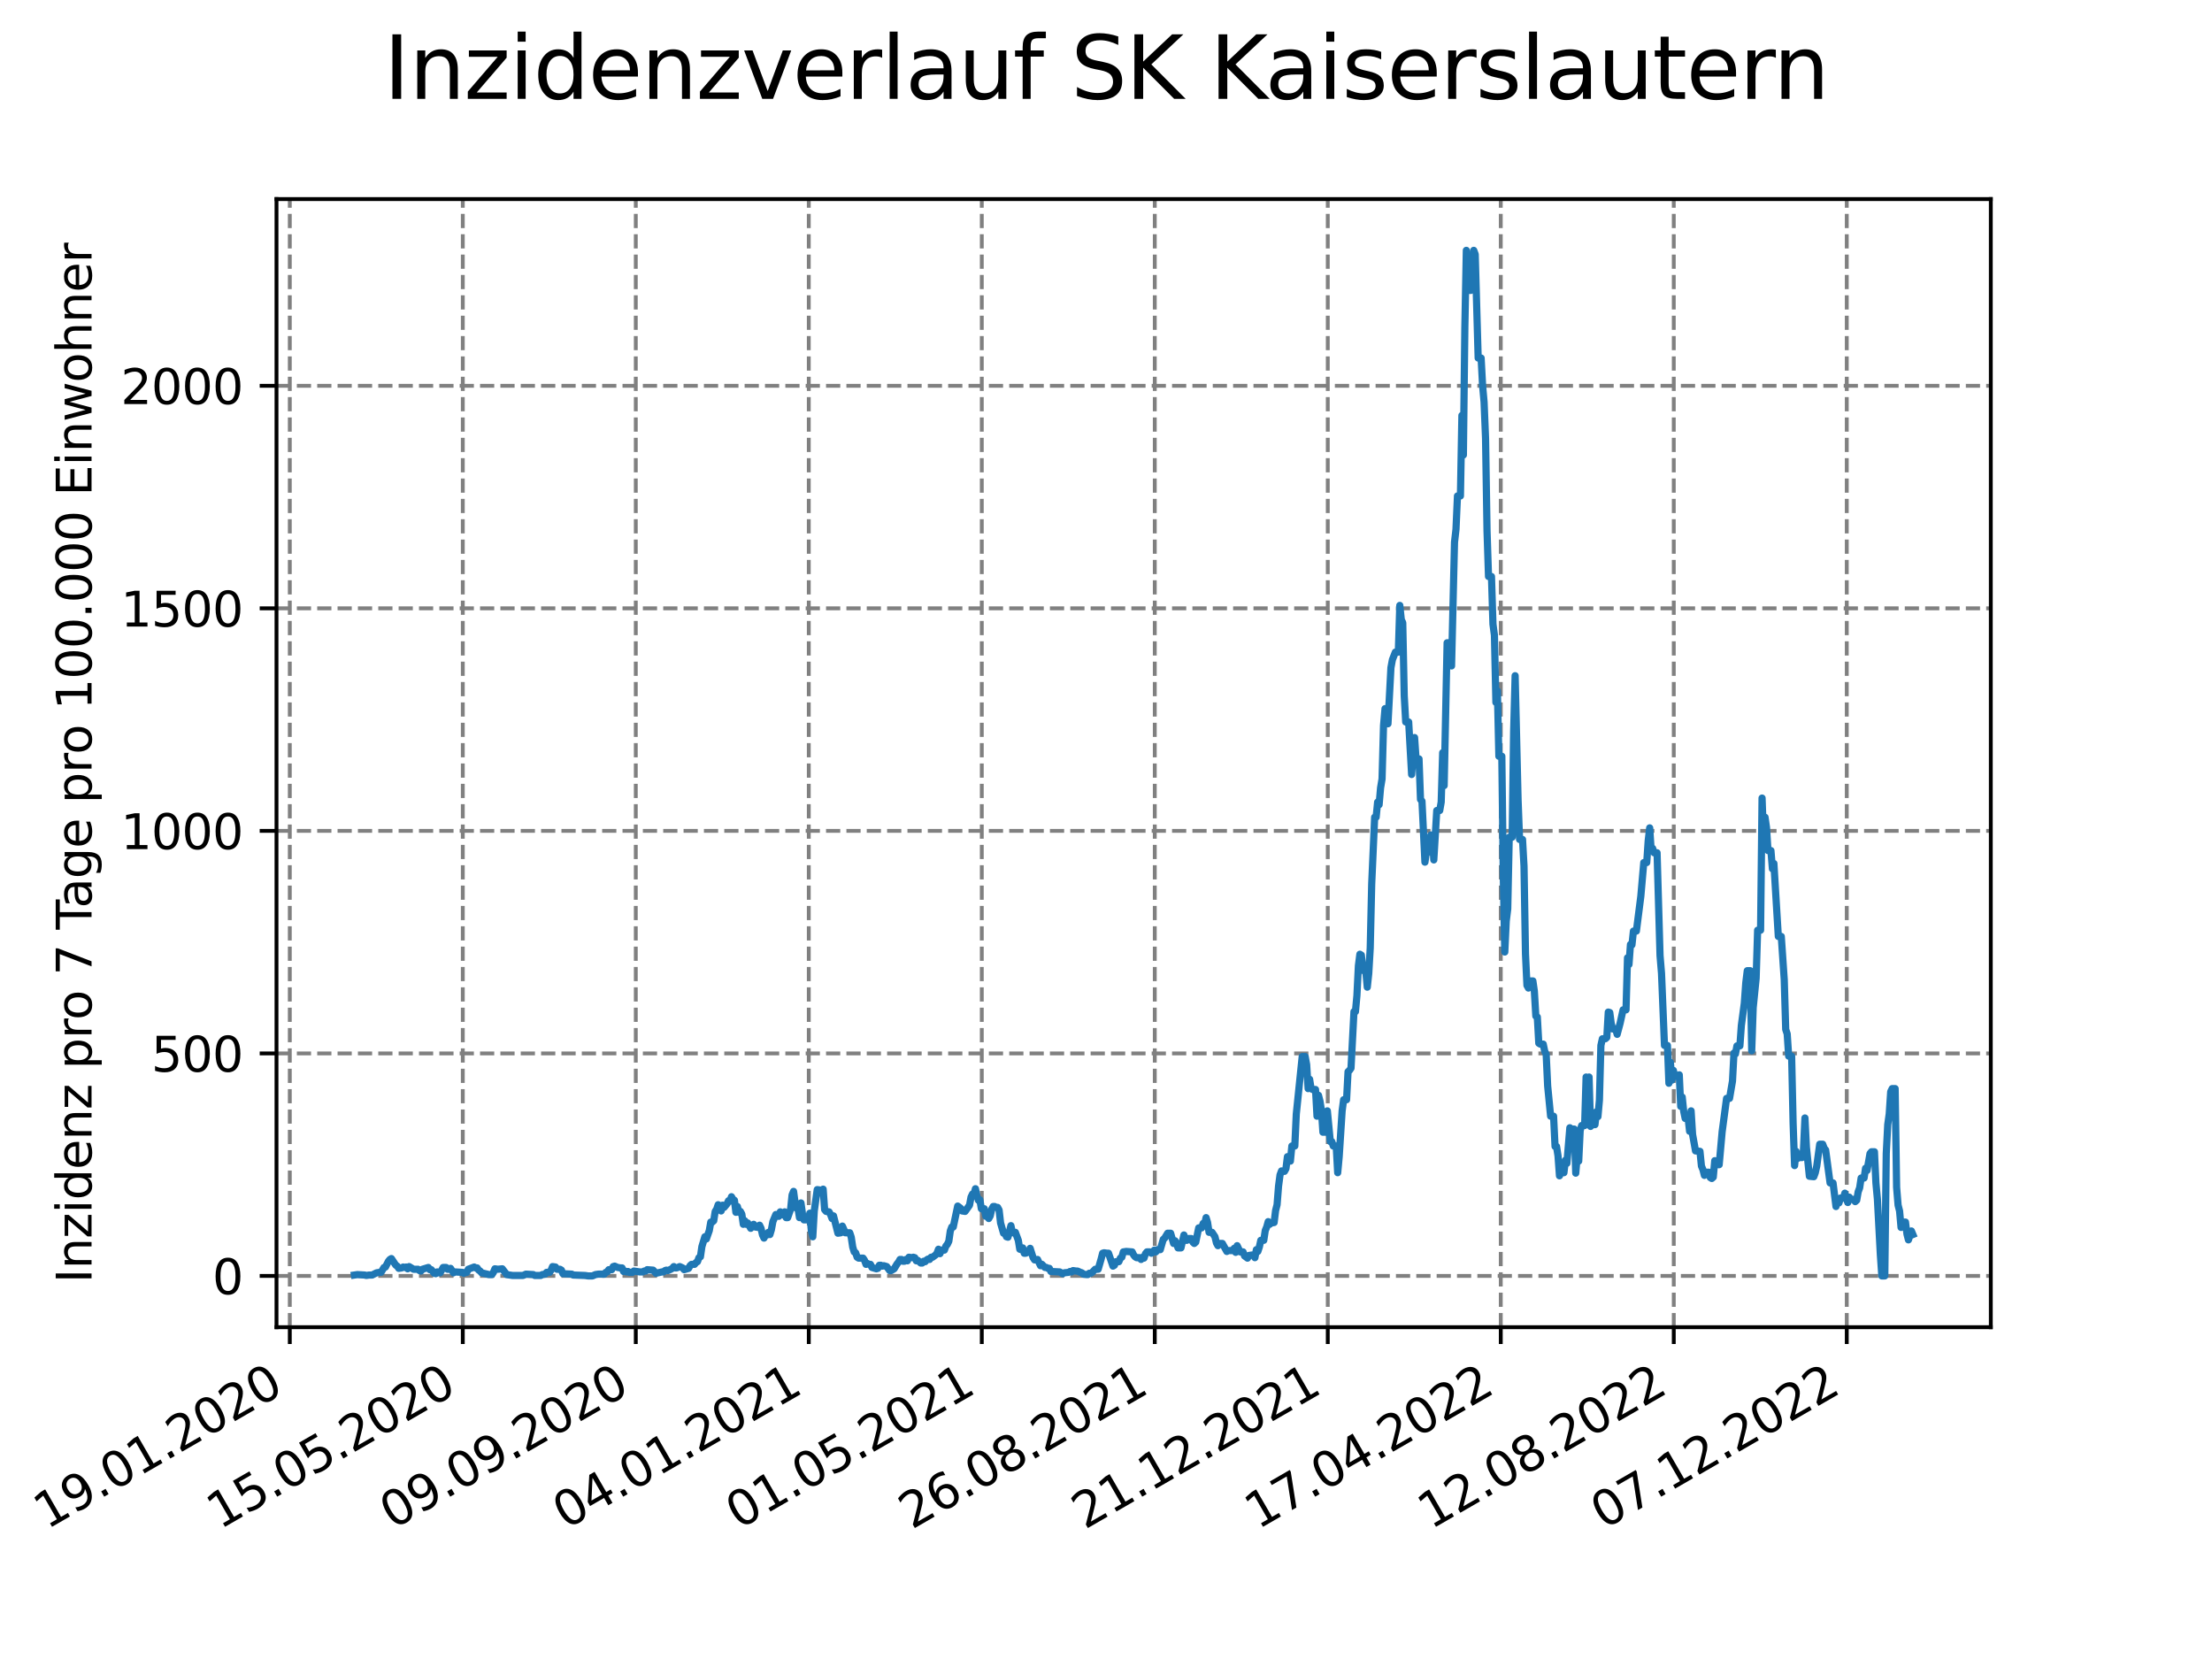 <?xml version="1.0" encoding="utf-8" standalone="no"?>
<!DOCTYPE svg PUBLIC "-//W3C//DTD SVG 1.1//EN"
  "http://www.w3.org/Graphics/SVG/1.1/DTD/svg11.dtd">
<svg xmlns:xlink="http://www.w3.org/1999/xlink" width="460.8pt" height="345.6pt" viewBox="0 0 460.8 345.6" xmlns="http://www.w3.org/2000/svg" version="1.1">
 <defs>
  <style type="text/css">*{stroke-linejoin: round; stroke-linecap: butt}</style>
 </defs>
 <g id="figure_1">
  <g id="patch_1">
   <path d="M 0 345.6 
L 460.8 345.6 
L 460.8 0 
L 0 0 
z
" style="fill: #ffffff"/>
  </g>
  <g id="axes_1">
   <g id="patch_2">
    <path d="M 57.6 276.48 
L 414.72 276.48 
L 414.72 41.472 
L 57.6 41.472 
z
" style="fill: #ffffff"/>
   </g>
   <g id="matplotlib.axis_1">
    <g id="xtick_1">
     <g id="line2d_1">
      <path d="M 60.37 276.48 
L 60.37 41.472 
" clip-path="url(#pe28bd4f2c9)" style="fill: none; stroke-dasharray: 2.96,1.28; stroke-dashoffset: 0; stroke: #808080; stroke-width: 0.8"/>
     </g>
     <g id="line2d_2">
      <defs>
       <path id="m8e7d858e94" d="M 0 0 
L 0 3.5 
" style="stroke: #000000; stroke-width: 0.8"/>
      </defs>
      <g>
       <use xlink:href="#m8e7d858e94" x="60.37" y="276.48" style="stroke: #000000; stroke-width: 0.8"/>
      </g>
     </g>
     <g id="text_1">
      <!-- 19.01.2020 -->
      <g transform="translate(9.744 318.689) rotate(-30) scale(0.1 -0.1)">
       <defs>
        <path id="DejaVuSans-31" d="M 794 531 
L 1825 531 
L 1825 4091 
L 703 3866 
L 703 4441 
L 1819 4666 
L 2450 4666 
L 2450 531 
L 3481 531 
L 3481 0 
L 794 0 
L 794 531 
z
" transform="scale(0.016)"/>
        <path id="DejaVuSans-39" d="M 703 97 
L 703 672 
Q 941 559 1184 500 
Q 1428 441 1663 441 
Q 2288 441 2617 861 
Q 2947 1281 2994 2138 
Q 2813 1869 2534 1725 
Q 2256 1581 1919 1581 
Q 1219 1581 811 2004 
Q 403 2428 403 3163 
Q 403 3881 828 4315 
Q 1253 4750 1959 4750 
Q 2769 4750 3195 4129 
Q 3622 3509 3622 2328 
Q 3622 1225 3098 567 
Q 2575 -91 1691 -91 
Q 1453 -91 1209 -44 
Q 966 3 703 97 
z
M 1959 2075 
Q 2384 2075 2632 2365 
Q 2881 2656 2881 3163 
Q 2881 3666 2632 3958 
Q 2384 4250 1959 4250 
Q 1534 4250 1286 3958 
Q 1038 3666 1038 3163 
Q 1038 2656 1286 2365 
Q 1534 2075 1959 2075 
z
" transform="scale(0.016)"/>
        <path id="DejaVuSans-2e" d="M 684 794 
L 1344 794 
L 1344 0 
L 684 0 
L 684 794 
z
" transform="scale(0.016)"/>
        <path id="DejaVuSans-30" d="M 2034 4250 
Q 1547 4250 1301 3770 
Q 1056 3291 1056 2328 
Q 1056 1369 1301 889 
Q 1547 409 2034 409 
Q 2525 409 2770 889 
Q 3016 1369 3016 2328 
Q 3016 3291 2770 3770 
Q 2525 4250 2034 4250 
z
M 2034 4750 
Q 2819 4750 3233 4129 
Q 3647 3509 3647 2328 
Q 3647 1150 3233 529 
Q 2819 -91 2034 -91 
Q 1250 -91 836 529 
Q 422 1150 422 2328 
Q 422 3509 836 4129 
Q 1250 4750 2034 4750 
z
" transform="scale(0.016)"/>
        <path id="DejaVuSans-32" d="M 1228 531 
L 3431 531 
L 3431 0 
L 469 0 
L 469 531 
Q 828 903 1448 1529 
Q 2069 2156 2228 2338 
Q 2531 2678 2651 2914 
Q 2772 3150 2772 3378 
Q 2772 3750 2511 3984 
Q 2250 4219 1831 4219 
Q 1534 4219 1204 4116 
Q 875 4013 500 3803 
L 500 4441 
Q 881 4594 1212 4672 
Q 1544 4750 1819 4750 
Q 2544 4750 2975 4387 
Q 3406 4025 3406 3419 
Q 3406 3131 3298 2873 
Q 3191 2616 2906 2266 
Q 2828 2175 2409 1742 
Q 1991 1309 1228 531 
z
" transform="scale(0.016)"/>
       </defs>
       <use xlink:href="#DejaVuSans-31"/>
       <use xlink:href="#DejaVuSans-39" x="63.623"/>
       <use xlink:href="#DejaVuSans-2e" x="127.246"/>
       <use xlink:href="#DejaVuSans-30" x="159.033"/>
       <use xlink:href="#DejaVuSans-31" x="222.656"/>
       <use xlink:href="#DejaVuSans-2e" x="286.279"/>
       <use xlink:href="#DejaVuSans-32" x="318.066"/>
       <use xlink:href="#DejaVuSans-30" x="381.689"/>
       <use xlink:href="#DejaVuSans-32" x="445.312"/>
       <use xlink:href="#DejaVuSans-30" x="508.936"/>
      </g>
     </g>
    </g>
    <g id="xtick_2">
     <g id="line2d_3">
      <path d="M 96.408 276.48 
L 96.408 41.472 
" clip-path="url(#pe28bd4f2c9)" style="fill: none; stroke-dasharray: 2.96,1.28; stroke-dashoffset: 0; stroke: #808080; stroke-width: 0.8"/>
     </g>
     <g id="line2d_4">
      <g>
       <use xlink:href="#m8e7d858e94" x="96.408" y="276.48" style="stroke: #000000; stroke-width: 0.8"/>
      </g>
     </g>
     <g id="text_2">
      <!-- 15.05.2020 -->
      <g transform="translate(45.783 318.689) rotate(-30) scale(0.1 -0.1)">
       <defs>
        <path id="DejaVuSans-35" d="M 691 4666 
L 3169 4666 
L 3169 4134 
L 1269 4134 
L 1269 2991 
Q 1406 3038 1543 3061 
Q 1681 3084 1819 3084 
Q 2600 3084 3056 2656 
Q 3513 2228 3513 1497 
Q 3513 744 3044 326 
Q 2575 -91 1722 -91 
Q 1428 -91 1123 -41 
Q 819 9 494 109 
L 494 744 
Q 775 591 1075 516 
Q 1375 441 1709 441 
Q 2250 441 2565 725 
Q 2881 1009 2881 1497 
Q 2881 1984 2565 2268 
Q 2250 2553 1709 2553 
Q 1456 2553 1204 2497 
Q 953 2441 691 2322 
L 691 4666 
z
" transform="scale(0.016)"/>
       </defs>
       <use xlink:href="#DejaVuSans-31"/>
       <use xlink:href="#DejaVuSans-35" x="63.623"/>
       <use xlink:href="#DejaVuSans-2e" x="127.246"/>
       <use xlink:href="#DejaVuSans-30" x="159.033"/>
       <use xlink:href="#DejaVuSans-35" x="222.656"/>
       <use xlink:href="#DejaVuSans-2e" x="286.279"/>
       <use xlink:href="#DejaVuSans-32" x="318.066"/>
       <use xlink:href="#DejaVuSans-30" x="381.689"/>
       <use xlink:href="#DejaVuSans-32" x="445.312"/>
       <use xlink:href="#DejaVuSans-30" x="508.936"/>
      </g>
     </g>
    </g>
    <g id="xtick_3">
     <g id="line2d_5">
      <path d="M 132.447 276.48 
L 132.447 41.472 
" clip-path="url(#pe28bd4f2c9)" style="fill: none; stroke-dasharray: 2.96,1.28; stroke-dashoffset: 0; stroke: #808080; stroke-width: 0.8"/>
     </g>
     <g id="line2d_6">
      <g>
       <use xlink:href="#m8e7d858e94" x="132.447" y="276.48" style="stroke: #000000; stroke-width: 0.8"/>
      </g>
     </g>
     <g id="text_3">
      <!-- 09.09.2020 -->
      <g transform="translate(81.821 318.689) rotate(-30) scale(0.1 -0.1)">
       <use xlink:href="#DejaVuSans-30"/>
       <use xlink:href="#DejaVuSans-39" x="63.623"/>
       <use xlink:href="#DejaVuSans-2e" x="127.246"/>
       <use xlink:href="#DejaVuSans-30" x="159.033"/>
       <use xlink:href="#DejaVuSans-39" x="222.656"/>
       <use xlink:href="#DejaVuSans-2e" x="286.279"/>
       <use xlink:href="#DejaVuSans-32" x="318.066"/>
       <use xlink:href="#DejaVuSans-30" x="381.689"/>
       <use xlink:href="#DejaVuSans-32" x="445.312"/>
       <use xlink:href="#DejaVuSans-30" x="508.936"/>
      </g>
     </g>
    </g>
    <g id="xtick_4">
     <g id="line2d_7">
      <path d="M 168.485 276.48 
L 168.485 41.472 
" clip-path="url(#pe28bd4f2c9)" style="fill: none; stroke-dasharray: 2.96,1.28; stroke-dashoffset: 0; stroke: #808080; stroke-width: 0.8"/>
     </g>
     <g id="line2d_8">
      <g>
       <use xlink:href="#m8e7d858e94" x="168.485" y="276.48" style="stroke: #000000; stroke-width: 0.8"/>
      </g>
     </g>
     <g id="text_4">
      <!-- 04.01.2021 -->
      <g transform="translate(117.86 318.689) rotate(-30) scale(0.1 -0.1)">
       <defs>
        <path id="DejaVuSans-34" d="M 2419 4116 
L 825 1625 
L 2419 1625 
L 2419 4116 
z
M 2253 4666 
L 3047 4666 
L 3047 1625 
L 3713 1625 
L 3713 1100 
L 3047 1100 
L 3047 0 
L 2419 0 
L 2419 1100 
L 313 1100 
L 313 1709 
L 2253 4666 
z
" transform="scale(0.016)"/>
       </defs>
       <use xlink:href="#DejaVuSans-30"/>
       <use xlink:href="#DejaVuSans-34" x="63.623"/>
       <use xlink:href="#DejaVuSans-2e" x="127.246"/>
       <use xlink:href="#DejaVuSans-30" x="159.033"/>
       <use xlink:href="#DejaVuSans-31" x="222.656"/>
       <use xlink:href="#DejaVuSans-2e" x="286.279"/>
       <use xlink:href="#DejaVuSans-32" x="318.066"/>
       <use xlink:href="#DejaVuSans-30" x="381.689"/>
       <use xlink:href="#DejaVuSans-32" x="445.312"/>
       <use xlink:href="#DejaVuSans-31" x="508.936"/>
      </g>
     </g>
    </g>
    <g id="xtick_5">
     <g id="line2d_9">
      <path d="M 204.524 276.48 
L 204.524 41.472 
" clip-path="url(#pe28bd4f2c9)" style="fill: none; stroke-dasharray: 2.96,1.28; stroke-dashoffset: 0; stroke: #808080; stroke-width: 0.8"/>
     </g>
     <g id="line2d_10">
      <g>
       <use xlink:href="#m8e7d858e94" x="204.524" y="276.48" style="stroke: #000000; stroke-width: 0.8"/>
      </g>
     </g>
     <g id="text_5">
      <!-- 01.05.2021 -->
      <g transform="translate(153.898 318.689) rotate(-30) scale(0.1 -0.1)">
       <use xlink:href="#DejaVuSans-30"/>
       <use xlink:href="#DejaVuSans-31" x="63.623"/>
       <use xlink:href="#DejaVuSans-2e" x="127.246"/>
       <use xlink:href="#DejaVuSans-30" x="159.033"/>
       <use xlink:href="#DejaVuSans-35" x="222.656"/>
       <use xlink:href="#DejaVuSans-2e" x="286.279"/>
       <use xlink:href="#DejaVuSans-32" x="318.066"/>
       <use xlink:href="#DejaVuSans-30" x="381.689"/>
       <use xlink:href="#DejaVuSans-32" x="445.312"/>
       <use xlink:href="#DejaVuSans-31" x="508.936"/>
      </g>
     </g>
    </g>
    <g id="xtick_6">
     <g id="line2d_11">
      <path d="M 240.562 276.48 
L 240.562 41.472 
" clip-path="url(#pe28bd4f2c9)" style="fill: none; stroke-dasharray: 2.96,1.28; stroke-dashoffset: 0; stroke: #808080; stroke-width: 0.8"/>
     </g>
     <g id="line2d_12">
      <g>
       <use xlink:href="#m8e7d858e94" x="240.562" y="276.48" style="stroke: #000000; stroke-width: 0.8"/>
      </g>
     </g>
     <g id="text_6">
      <!-- 26.08.2021 -->
      <g transform="translate(189.937 318.689) rotate(-30) scale(0.1 -0.1)">
       <defs>
        <path id="DejaVuSans-36" d="M 2113 2584 
Q 1688 2584 1439 2293 
Q 1191 2003 1191 1497 
Q 1191 994 1439 701 
Q 1688 409 2113 409 
Q 2538 409 2786 701 
Q 3034 994 3034 1497 
Q 3034 2003 2786 2293 
Q 2538 2584 2113 2584 
z
M 3366 4563 
L 3366 3988 
Q 3128 4100 2886 4159 
Q 2644 4219 2406 4219 
Q 1781 4219 1451 3797 
Q 1122 3375 1075 2522 
Q 1259 2794 1537 2939 
Q 1816 3084 2150 3084 
Q 2853 3084 3261 2657 
Q 3669 2231 3669 1497 
Q 3669 778 3244 343 
Q 2819 -91 2113 -91 
Q 1303 -91 875 529 
Q 447 1150 447 2328 
Q 447 3434 972 4092 
Q 1497 4750 2381 4750 
Q 2619 4750 2861 4703 
Q 3103 4656 3366 4563 
z
" transform="scale(0.016)"/>
        <path id="DejaVuSans-38" d="M 2034 2216 
Q 1584 2216 1326 1975 
Q 1069 1734 1069 1313 
Q 1069 891 1326 650 
Q 1584 409 2034 409 
Q 2484 409 2743 651 
Q 3003 894 3003 1313 
Q 3003 1734 2745 1975 
Q 2488 2216 2034 2216 
z
M 1403 2484 
Q 997 2584 770 2862 
Q 544 3141 544 3541 
Q 544 4100 942 4425 
Q 1341 4750 2034 4750 
Q 2731 4750 3128 4425 
Q 3525 4100 3525 3541 
Q 3525 3141 3298 2862 
Q 3072 2584 2669 2484 
Q 3125 2378 3379 2068 
Q 3634 1759 3634 1313 
Q 3634 634 3220 271 
Q 2806 -91 2034 -91 
Q 1263 -91 848 271 
Q 434 634 434 1313 
Q 434 1759 690 2068 
Q 947 2378 1403 2484 
z
M 1172 3481 
Q 1172 3119 1398 2916 
Q 1625 2713 2034 2713 
Q 2441 2713 2670 2916 
Q 2900 3119 2900 3481 
Q 2900 3844 2670 4047 
Q 2441 4250 2034 4250 
Q 1625 4250 1398 4047 
Q 1172 3844 1172 3481 
z
" transform="scale(0.016)"/>
       </defs>
       <use xlink:href="#DejaVuSans-32"/>
       <use xlink:href="#DejaVuSans-36" x="63.623"/>
       <use xlink:href="#DejaVuSans-2e" x="127.246"/>
       <use xlink:href="#DejaVuSans-30" x="159.033"/>
       <use xlink:href="#DejaVuSans-38" x="222.656"/>
       <use xlink:href="#DejaVuSans-2e" x="286.279"/>
       <use xlink:href="#DejaVuSans-32" x="318.066"/>
       <use xlink:href="#DejaVuSans-30" x="381.689"/>
       <use xlink:href="#DejaVuSans-32" x="445.312"/>
       <use xlink:href="#DejaVuSans-31" x="508.936"/>
      </g>
     </g>
    </g>
    <g id="xtick_7">
     <g id="line2d_13">
      <path d="M 276.601 276.48 
L 276.601 41.472 
" clip-path="url(#pe28bd4f2c9)" style="fill: none; stroke-dasharray: 2.96,1.28; stroke-dashoffset: 0; stroke: #808080; stroke-width: 0.8"/>
     </g>
     <g id="line2d_14">
      <g>
       <use xlink:href="#m8e7d858e94" x="276.601" y="276.48" style="stroke: #000000; stroke-width: 0.8"/>
      </g>
     </g>
     <g id="text_7">
      <!-- 21.12.2021 -->
      <g transform="translate(225.975 318.689) rotate(-30) scale(0.1 -0.1)">
       <use xlink:href="#DejaVuSans-32"/>
       <use xlink:href="#DejaVuSans-31" x="63.623"/>
       <use xlink:href="#DejaVuSans-2e" x="127.246"/>
       <use xlink:href="#DejaVuSans-31" x="159.033"/>
       <use xlink:href="#DejaVuSans-32" x="222.656"/>
       <use xlink:href="#DejaVuSans-2e" x="286.279"/>
       <use xlink:href="#DejaVuSans-32" x="318.066"/>
       <use xlink:href="#DejaVuSans-30" x="381.689"/>
       <use xlink:href="#DejaVuSans-32" x="445.312"/>
       <use xlink:href="#DejaVuSans-31" x="508.936"/>
      </g>
     </g>
    </g>
    <g id="xtick_8">
     <g id="line2d_15">
      <path d="M 312.639 276.48 
L 312.639 41.472 
" clip-path="url(#pe28bd4f2c9)" style="fill: none; stroke-dasharray: 2.96,1.28; stroke-dashoffset: 0; stroke: #808080; stroke-width: 0.8"/>
     </g>
     <g id="line2d_16">
      <g>
       <use xlink:href="#m8e7d858e94" x="312.639" y="276.48" style="stroke: #000000; stroke-width: 0.8"/>
      </g>
     </g>
     <g id="text_8">
      <!-- 17.04.2022 -->
      <g transform="translate(262.014 318.689) rotate(-30) scale(0.1 -0.1)">
       <defs>
        <path id="DejaVuSans-37" d="M 525 4666 
L 3525 4666 
L 3525 4397 
L 1831 0 
L 1172 0 
L 2766 4134 
L 525 4134 
L 525 4666 
z
" transform="scale(0.016)"/>
       </defs>
       <use xlink:href="#DejaVuSans-31"/>
       <use xlink:href="#DejaVuSans-37" x="63.623"/>
       <use xlink:href="#DejaVuSans-2e" x="127.246"/>
       <use xlink:href="#DejaVuSans-30" x="159.033"/>
       <use xlink:href="#DejaVuSans-34" x="222.656"/>
       <use xlink:href="#DejaVuSans-2e" x="286.279"/>
       <use xlink:href="#DejaVuSans-32" x="318.066"/>
       <use xlink:href="#DejaVuSans-30" x="381.689"/>
       <use xlink:href="#DejaVuSans-32" x="445.312"/>
       <use xlink:href="#DejaVuSans-32" x="508.936"/>
      </g>
     </g>
    </g>
    <g id="xtick_9">
     <g id="line2d_17">
      <path d="M 348.678 276.48 
L 348.678 41.472 
" clip-path="url(#pe28bd4f2c9)" style="fill: none; stroke-dasharray: 2.96,1.28; stroke-dashoffset: 0; stroke: #808080; stroke-width: 0.8"/>
     </g>
     <g id="line2d_18">
      <g>
       <use xlink:href="#m8e7d858e94" x="348.678" y="276.48" style="stroke: #000000; stroke-width: 0.8"/>
      </g>
     </g>
     <g id="text_9">
      <!-- 12.08.2022 -->
      <g transform="translate(298.052 318.689) rotate(-30) scale(0.1 -0.1)">
       <use xlink:href="#DejaVuSans-31"/>
       <use xlink:href="#DejaVuSans-32" x="63.623"/>
       <use xlink:href="#DejaVuSans-2e" x="127.246"/>
       <use xlink:href="#DejaVuSans-30" x="159.033"/>
       <use xlink:href="#DejaVuSans-38" x="222.656"/>
       <use xlink:href="#DejaVuSans-2e" x="286.279"/>
       <use xlink:href="#DejaVuSans-32" x="318.066"/>
       <use xlink:href="#DejaVuSans-30" x="381.689"/>
       <use xlink:href="#DejaVuSans-32" x="445.312"/>
       <use xlink:href="#DejaVuSans-32" x="508.936"/>
      </g>
     </g>
    </g>
    <g id="xtick_10">
     <g id="line2d_19">
      <path d="M 384.716 276.48 
L 384.716 41.472 
" clip-path="url(#pe28bd4f2c9)" style="fill: none; stroke-dasharray: 2.96,1.28; stroke-dashoffset: 0; stroke: #808080; stroke-width: 0.8"/>
     </g>
     <g id="line2d_20">
      <g>
       <use xlink:href="#m8e7d858e94" x="384.716" y="276.48" style="stroke: #000000; stroke-width: 0.8"/>
      </g>
     </g>
     <g id="text_10">
      <!-- 07.12.2022 -->
      <g transform="translate(334.091 318.689) rotate(-30) scale(0.1 -0.1)">
       <use xlink:href="#DejaVuSans-30"/>
       <use xlink:href="#DejaVuSans-37" x="63.623"/>
       <use xlink:href="#DejaVuSans-2e" x="127.246"/>
       <use xlink:href="#DejaVuSans-31" x="159.033"/>
       <use xlink:href="#DejaVuSans-32" x="222.656"/>
       <use xlink:href="#DejaVuSans-2e" x="286.279"/>
       <use xlink:href="#DejaVuSans-32" x="318.066"/>
       <use xlink:href="#DejaVuSans-30" x="381.689"/>
       <use xlink:href="#DejaVuSans-32" x="445.312"/>
       <use xlink:href="#DejaVuSans-32" x="508.936"/>
      </g>
     </g>
    </g>
   </g>
   <g id="matplotlib.axis_2">
    <g id="ytick_1">
     <g id="line2d_21">
      <path d="M 57.6 265.798 
L 414.72 265.798 
" clip-path="url(#pe28bd4f2c9)" style="fill: none; stroke-dasharray: 2.96,1.28; stroke-dashoffset: 0; stroke: #808080; stroke-width: 0.8"/>
     </g>
     <g id="line2d_22">
      <defs>
       <path id="md4d2b02414" d="M 0 0 
L -3.5 0 
" style="stroke: #000000; stroke-width: 0.8"/>
      </defs>
      <g>
       <use xlink:href="#md4d2b02414" x="57.6" y="265.798" style="stroke: #000000; stroke-width: 0.8"/>
      </g>
     </g>
     <g id="text_11">
      <!-- 0 -->
      <g transform="translate(44.237 269.597) scale(0.1 -0.1)">
       <use xlink:href="#DejaVuSans-30"/>
      </g>
     </g>
    </g>
    <g id="ytick_2">
     <g id="line2d_23">
      <path d="M 57.6 219.44 
L 414.72 219.44 
" clip-path="url(#pe28bd4f2c9)" style="fill: none; stroke-dasharray: 2.96,1.28; stroke-dashoffset: 0; stroke: #808080; stroke-width: 0.8"/>
     </g>
     <g id="line2d_24">
      <g>
       <use xlink:href="#md4d2b02414" x="57.6" y="219.44" style="stroke: #000000; stroke-width: 0.8"/>
      </g>
     </g>
     <g id="text_12">
      <!-- 500 -->
      <g transform="translate(31.512 223.24) scale(0.1 -0.1)">
       <use xlink:href="#DejaVuSans-35"/>
       <use xlink:href="#DejaVuSans-30" x="63.623"/>
       <use xlink:href="#DejaVuSans-30" x="127.246"/>
      </g>
     </g>
    </g>
    <g id="ytick_3">
     <g id="line2d_25">
      <path d="M 57.6 173.083 
L 414.72 173.083 
" clip-path="url(#pe28bd4f2c9)" style="fill: none; stroke-dasharray: 2.96,1.28; stroke-dashoffset: 0; stroke: #808080; stroke-width: 0.8"/>
     </g>
     <g id="line2d_26">
      <g>
       <use xlink:href="#md4d2b02414" x="57.6" y="173.083" style="stroke: #000000; stroke-width: 0.8"/>
      </g>
     </g>
     <g id="text_13">
      <!-- 1000 -->
      <g transform="translate(25.15 176.882) scale(0.1 -0.1)">
       <use xlink:href="#DejaVuSans-31"/>
       <use xlink:href="#DejaVuSans-30" x="63.623"/>
       <use xlink:href="#DejaVuSans-30" x="127.246"/>
       <use xlink:href="#DejaVuSans-30" x="190.869"/>
      </g>
     </g>
    </g>
    <g id="ytick_4">
     <g id="line2d_27">
      <path d="M 57.6 126.726 
L 414.72 126.726 
" clip-path="url(#pe28bd4f2c9)" style="fill: none; stroke-dasharray: 2.96,1.28; stroke-dashoffset: 0; stroke: #808080; stroke-width: 0.8"/>
     </g>
     <g id="line2d_28">
      <g>
       <use xlink:href="#md4d2b02414" x="57.6" y="126.726" style="stroke: #000000; stroke-width: 0.8"/>
      </g>
     </g>
     <g id="text_14">
      <!-- 1500 -->
      <g transform="translate(25.15 130.525) scale(0.1 -0.1)">
       <use xlink:href="#DejaVuSans-31"/>
       <use xlink:href="#DejaVuSans-35" x="63.623"/>
       <use xlink:href="#DejaVuSans-30" x="127.246"/>
       <use xlink:href="#DejaVuSans-30" x="190.869"/>
      </g>
     </g>
    </g>
    <g id="ytick_5">
     <g id="line2d_29">
      <path d="M 57.6 80.368 
L 414.72 80.368 
" clip-path="url(#pe28bd4f2c9)" style="fill: none; stroke-dasharray: 2.96,1.28; stroke-dashoffset: 0; stroke: #808080; stroke-width: 0.8"/>
     </g>
     <g id="line2d_30">
      <g>
       <use xlink:href="#md4d2b02414" x="57.6" y="80.368" style="stroke: #000000; stroke-width: 0.8"/>
      </g>
     </g>
     <g id="text_15">
      <!-- 2000 -->
      <g transform="translate(25.15 84.167) scale(0.1 -0.1)">
       <use xlink:href="#DejaVuSans-32"/>
       <use xlink:href="#DejaVuSans-30" x="63.623"/>
       <use xlink:href="#DejaVuSans-30" x="127.246"/>
       <use xlink:href="#DejaVuSans-30" x="190.869"/>
      </g>
     </g>
    </g>
    <g id="text_16">
     <!-- Inzidenz pro 7 Tage pro 100.000 Einwohner -->
     <g transform="translate(19.07 267.301) rotate(-90) scale(0.1 -0.1)">
      <defs>
       <path id="DejaVuSans-49" d="M 628 4666 
L 1259 4666 
L 1259 0 
L 628 0 
L 628 4666 
z
" transform="scale(0.016)"/>
       <path id="DejaVuSans-6e" d="M 3513 2113 
L 3513 0 
L 2938 0 
L 2938 2094 
Q 2938 2591 2744 2837 
Q 2550 3084 2163 3084 
Q 1697 3084 1428 2787 
Q 1159 2491 1159 1978 
L 1159 0 
L 581 0 
L 581 3500 
L 1159 3500 
L 1159 2956 
Q 1366 3272 1645 3428 
Q 1925 3584 2291 3584 
Q 2894 3584 3203 3211 
Q 3513 2838 3513 2113 
z
" transform="scale(0.016)"/>
       <path id="DejaVuSans-7a" d="M 353 3500 
L 3084 3500 
L 3084 2975 
L 922 459 
L 3084 459 
L 3084 0 
L 275 0 
L 275 525 
L 2438 3041 
L 353 3041 
L 353 3500 
z
" transform="scale(0.016)"/>
       <path id="DejaVuSans-69" d="M 603 3500 
L 1178 3500 
L 1178 0 
L 603 0 
L 603 3500 
z
M 603 4863 
L 1178 4863 
L 1178 4134 
L 603 4134 
L 603 4863 
z
" transform="scale(0.016)"/>
       <path id="DejaVuSans-64" d="M 2906 2969 
L 2906 4863 
L 3481 4863 
L 3481 0 
L 2906 0 
L 2906 525 
Q 2725 213 2448 61 
Q 2172 -91 1784 -91 
Q 1150 -91 751 415 
Q 353 922 353 1747 
Q 353 2572 751 3078 
Q 1150 3584 1784 3584 
Q 2172 3584 2448 3432 
Q 2725 3281 2906 2969 
z
M 947 1747 
Q 947 1113 1208 752 
Q 1469 391 1925 391 
Q 2381 391 2643 752 
Q 2906 1113 2906 1747 
Q 2906 2381 2643 2742 
Q 2381 3103 1925 3103 
Q 1469 3103 1208 2742 
Q 947 2381 947 1747 
z
" transform="scale(0.016)"/>
       <path id="DejaVuSans-65" d="M 3597 1894 
L 3597 1613 
L 953 1613 
Q 991 1019 1311 708 
Q 1631 397 2203 397 
Q 2534 397 2845 478 
Q 3156 559 3463 722 
L 3463 178 
Q 3153 47 2828 -22 
Q 2503 -91 2169 -91 
Q 1331 -91 842 396 
Q 353 884 353 1716 
Q 353 2575 817 3079 
Q 1281 3584 2069 3584 
Q 2775 3584 3186 3129 
Q 3597 2675 3597 1894 
z
M 3022 2063 
Q 3016 2534 2758 2815 
Q 2500 3097 2075 3097 
Q 1594 3097 1305 2825 
Q 1016 2553 972 2059 
L 3022 2063 
z
" transform="scale(0.016)"/>
       <path id="DejaVuSans-20" transform="scale(0.016)"/>
       <path id="DejaVuSans-70" d="M 1159 525 
L 1159 -1331 
L 581 -1331 
L 581 3500 
L 1159 3500 
L 1159 2969 
Q 1341 3281 1617 3432 
Q 1894 3584 2278 3584 
Q 2916 3584 3314 3078 
Q 3713 2572 3713 1747 
Q 3713 922 3314 415 
Q 2916 -91 2278 -91 
Q 1894 -91 1617 61 
Q 1341 213 1159 525 
z
M 3116 1747 
Q 3116 2381 2855 2742 
Q 2594 3103 2138 3103 
Q 1681 3103 1420 2742 
Q 1159 2381 1159 1747 
Q 1159 1113 1420 752 
Q 1681 391 2138 391 
Q 2594 391 2855 752 
Q 3116 1113 3116 1747 
z
" transform="scale(0.016)"/>
       <path id="DejaVuSans-72" d="M 2631 2963 
Q 2534 3019 2420 3045 
Q 2306 3072 2169 3072 
Q 1681 3072 1420 2755 
Q 1159 2438 1159 1844 
L 1159 0 
L 581 0 
L 581 3500 
L 1159 3500 
L 1159 2956 
Q 1341 3275 1631 3429 
Q 1922 3584 2338 3584 
Q 2397 3584 2469 3576 
Q 2541 3569 2628 3553 
L 2631 2963 
z
" transform="scale(0.016)"/>
       <path id="DejaVuSans-6f" d="M 1959 3097 
Q 1497 3097 1228 2736 
Q 959 2375 959 1747 
Q 959 1119 1226 758 
Q 1494 397 1959 397 
Q 2419 397 2687 759 
Q 2956 1122 2956 1747 
Q 2956 2369 2687 2733 
Q 2419 3097 1959 3097 
z
M 1959 3584 
Q 2709 3584 3137 3096 
Q 3566 2609 3566 1747 
Q 3566 888 3137 398 
Q 2709 -91 1959 -91 
Q 1206 -91 779 398 
Q 353 888 353 1747 
Q 353 2609 779 3096 
Q 1206 3584 1959 3584 
z
" transform="scale(0.016)"/>
       <path id="DejaVuSans-54" d="M -19 4666 
L 3928 4666 
L 3928 4134 
L 2272 4134 
L 2272 0 
L 1638 0 
L 1638 4134 
L -19 4134 
L -19 4666 
z
" transform="scale(0.016)"/>
       <path id="DejaVuSans-61" d="M 2194 1759 
Q 1497 1759 1228 1600 
Q 959 1441 959 1056 
Q 959 750 1161 570 
Q 1363 391 1709 391 
Q 2188 391 2477 730 
Q 2766 1069 2766 1631 
L 2766 1759 
L 2194 1759 
z
M 3341 1997 
L 3341 0 
L 2766 0 
L 2766 531 
Q 2569 213 2275 61 
Q 1981 -91 1556 -91 
Q 1019 -91 701 211 
Q 384 513 384 1019 
Q 384 1609 779 1909 
Q 1175 2209 1959 2209 
L 2766 2209 
L 2766 2266 
Q 2766 2663 2505 2880 
Q 2244 3097 1772 3097 
Q 1472 3097 1187 3025 
Q 903 2953 641 2809 
L 641 3341 
Q 956 3463 1253 3523 
Q 1550 3584 1831 3584 
Q 2591 3584 2966 3190 
Q 3341 2797 3341 1997 
z
" transform="scale(0.016)"/>
       <path id="DejaVuSans-67" d="M 2906 1791 
Q 2906 2416 2648 2759 
Q 2391 3103 1925 3103 
Q 1463 3103 1205 2759 
Q 947 2416 947 1791 
Q 947 1169 1205 825 
Q 1463 481 1925 481 
Q 2391 481 2648 825 
Q 2906 1169 2906 1791 
z
M 3481 434 
Q 3481 -459 3084 -895 
Q 2688 -1331 1869 -1331 
Q 1566 -1331 1297 -1286 
Q 1028 -1241 775 -1147 
L 775 -588 
Q 1028 -725 1275 -790 
Q 1522 -856 1778 -856 
Q 2344 -856 2625 -561 
Q 2906 -266 2906 331 
L 2906 616 
Q 2728 306 2450 153 
Q 2172 0 1784 0 
Q 1141 0 747 490 
Q 353 981 353 1791 
Q 353 2603 747 3093 
Q 1141 3584 1784 3584 
Q 2172 3584 2450 3431 
Q 2728 3278 2906 2969 
L 2906 3500 
L 3481 3500 
L 3481 434 
z
" transform="scale(0.016)"/>
       <path id="DejaVuSans-45" d="M 628 4666 
L 3578 4666 
L 3578 4134 
L 1259 4134 
L 1259 2753 
L 3481 2753 
L 3481 2222 
L 1259 2222 
L 1259 531 
L 3634 531 
L 3634 0 
L 628 0 
L 628 4666 
z
" transform="scale(0.016)"/>
       <path id="DejaVuSans-77" d="M 269 3500 
L 844 3500 
L 1563 769 
L 2278 3500 
L 2956 3500 
L 3675 769 
L 4391 3500 
L 4966 3500 
L 4050 0 
L 3372 0 
L 2619 2869 
L 1863 0 
L 1184 0 
L 269 3500 
z
" transform="scale(0.016)"/>
       <path id="DejaVuSans-68" d="M 3513 2113 
L 3513 0 
L 2938 0 
L 2938 2094 
Q 2938 2591 2744 2837 
Q 2550 3084 2163 3084 
Q 1697 3084 1428 2787 
Q 1159 2491 1159 1978 
L 1159 0 
L 581 0 
L 581 4863 
L 1159 4863 
L 1159 2956 
Q 1366 3272 1645 3428 
Q 1925 3584 2291 3584 
Q 2894 3584 3203 3211 
Q 3513 2838 3513 2113 
z
" transform="scale(0.016)"/>
      </defs>
      <use xlink:href="#DejaVuSans-49"/>
      <use xlink:href="#DejaVuSans-6e" x="29.492"/>
      <use xlink:href="#DejaVuSans-7a" x="92.871"/>
      <use xlink:href="#DejaVuSans-69" x="145.361"/>
      <use xlink:href="#DejaVuSans-64" x="173.145"/>
      <use xlink:href="#DejaVuSans-65" x="236.621"/>
      <use xlink:href="#DejaVuSans-6e" x="298.145"/>
      <use xlink:href="#DejaVuSans-7a" x="361.523"/>
      <use xlink:href="#DejaVuSans-20" x="414.014"/>
      <use xlink:href="#DejaVuSans-70" x="445.801"/>
      <use xlink:href="#DejaVuSans-72" x="509.277"/>
      <use xlink:href="#DejaVuSans-6f" x="548.141"/>
      <use xlink:href="#DejaVuSans-20" x="609.322"/>
      <use xlink:href="#DejaVuSans-37" x="641.109"/>
      <use xlink:href="#DejaVuSans-20" x="704.732"/>
      <use xlink:href="#DejaVuSans-54" x="736.52"/>
      <use xlink:href="#DejaVuSans-61" x="781.104"/>
      <use xlink:href="#DejaVuSans-67" x="842.383"/>
      <use xlink:href="#DejaVuSans-65" x="905.859"/>
      <use xlink:href="#DejaVuSans-20" x="967.383"/>
      <use xlink:href="#DejaVuSans-70" x="999.17"/>
      <use xlink:href="#DejaVuSans-72" x="1062.646"/>
      <use xlink:href="#DejaVuSans-6f" x="1101.51"/>
      <use xlink:href="#DejaVuSans-20" x="1162.691"/>
      <use xlink:href="#DejaVuSans-31" x="1194.479"/>
      <use xlink:href="#DejaVuSans-30" x="1258.102"/>
      <use xlink:href="#DejaVuSans-30" x="1321.725"/>
      <use xlink:href="#DejaVuSans-2e" x="1385.348"/>
      <use xlink:href="#DejaVuSans-30" x="1417.135"/>
      <use xlink:href="#DejaVuSans-30" x="1480.758"/>
      <use xlink:href="#DejaVuSans-30" x="1544.381"/>
      <use xlink:href="#DejaVuSans-20" x="1608.004"/>
      <use xlink:href="#DejaVuSans-45" x="1639.791"/>
      <use xlink:href="#DejaVuSans-69" x="1702.975"/>
      <use xlink:href="#DejaVuSans-6e" x="1730.758"/>
      <use xlink:href="#DejaVuSans-77" x="1794.137"/>
      <use xlink:href="#DejaVuSans-6f" x="1875.924"/>
      <use xlink:href="#DejaVuSans-68" x="1937.105"/>
      <use xlink:href="#DejaVuSans-6e" x="2000.484"/>
      <use xlink:href="#DejaVuSans-65" x="2063.863"/>
      <use xlink:href="#DejaVuSans-72" x="2125.387"/>
     </g>
    </g>
   </g>
   <g id="line2d_31">
    <path d="M 73.833 265.612 
L 74.449 265.52 
L 75.989 265.612 
L 76.297 265.705 
L 76.913 265.612 
L 77.529 265.612 
L 78.453 265.149 
L 79.069 265.056 
L 79.377 265.056 
L 79.993 264.037 
L 80.301 263.944 
L 80.917 262.739 
L 81.225 262.368 
L 81.533 262.183 
L 82.457 263.573 
L 82.765 263.759 
L 83.073 264.222 
L 83.689 264.129 
L 83.997 263.944 
L 84.305 264.037 
L 84.613 263.944 
L 84.921 264.315 
L 85.23 263.851 
L 86.154 264.408 
L 87.078 264.408 
L 87.386 264.686 
L 87.694 264.778 
L 88.002 264.408 
L 89.234 264.037 
L 89.542 264.5 
L 89.85 264.5 
L 90.466 265.242 
L 90.774 265.334 
L 91.082 264.964 
L 91.39 265.149 
L 91.698 265.149 
L 92.314 264.037 
L 92.93 264.037 
L 93.238 264.408 
L 93.546 264.408 
L 93.854 264.222 
L 94.47 265.149 
L 94.778 264.964 
L 96.318 265.056 
L 96.626 265.242 
L 96.934 265.056 
L 97.242 265.056 
L 97.55 264.408 
L 98.782 263.944 
L 99.09 264.129 
L 99.399 264.129 
L 99.707 264.593 
L 100.015 264.778 
L 100.323 265.149 
L 101.863 265.52 
L 102.479 265.52 
L 102.787 265.056 
L 103.095 264.315 
L 103.711 264.408 
L 104.635 264.315 
L 105.559 265.52 
L 106.175 265.612 
L 106.791 265.705 
L 108.947 265.705 
L 109.563 265.427 
L 111.103 265.52 
L 111.411 265.705 
L 112.643 265.705 
L 112.951 265.52 
L 113.567 265.427 
L 113.876 265.056 
L 114.492 265.056 
L 114.8 264.593 
L 115.108 263.851 
L 115.724 263.944 
L 116.032 264.408 
L 116.648 264.408 
L 116.956 264.593 
L 117.264 265.334 
L 119.112 265.427 
L 119.42 265.612 
L 121.884 265.705 
L 122.5 265.798 
L 123.424 265.798 
L 124.04 265.52 
L 124.656 265.427 
L 125.888 265.427 
L 126.196 265.056 
L 126.504 264.964 
L 126.812 264.5 
L 127.428 264.5 
L 127.736 263.851 
L 128.044 263.759 
L 128.661 264.037 
L 129.277 264.129 
L 129.585 264.129 
L 129.893 264.871 
L 130.201 264.778 
L 130.509 264.964 
L 130.817 264.871 
L 131.125 265.056 
L 131.741 265.056 
L 132.049 264.778 
L 132.665 264.871 
L 133.281 264.964 
L 133.897 264.964 
L 134.205 264.778 
L 134.513 264.778 
L 134.821 264.5 
L 136.053 264.593 
L 136.669 265.242 
L 137.901 264.964 
L 138.209 264.964 
L 138.517 264.686 
L 138.825 264.593 
L 139.133 264.686 
L 139.749 264.408 
L 140.057 264.222 
L 140.365 263.851 
L 140.673 264.129 
L 140.981 264.129 
L 141.597 263.851 
L 142.213 264.129 
L 142.521 264.5 
L 143.446 264.222 
L 143.754 263.666 
L 144.062 263.388 
L 144.678 263.388 
L 144.986 263.017 
L 145.294 262.832 
L 145.602 261.998 
L 145.91 261.812 
L 146.218 259.68 
L 146.834 257.641 
L 147.142 258.105 
L 147.758 256.344 
L 148.066 254.583 
L 148.374 254.583 
L 148.682 254.305 
L 148.99 252.358 
L 149.298 251.895 
L 149.606 250.968 
L 149.914 251.153 
L 150.222 252.266 
L 150.53 251.061 
L 150.838 251.524 
L 151.454 250.783 
L 151.762 250.134 
L 152.07 250.226 
L 152.378 249.3 
L 152.686 249.856 
L 152.994 250.041 
L 153.302 252.544 
L 153.61 251.339 
L 153.918 252.544 
L 154.226 252.358 
L 154.534 252.914 
L 154.842 255.046 
L 155.15 254.305 
L 155.458 255.046 
L 155.766 254.768 
L 156.382 255.88 
L 156.999 255.046 
L 157.307 255.602 
L 157.923 255.695 
L 158.231 255.231 
L 158.539 255.88 
L 158.847 257.271 
L 159.155 257.919 
L 159.463 257.271 
L 159.771 257.271 
L 160.079 256.714 
L 160.387 257.178 
L 160.695 256.158 
L 161.003 254.49 
L 161.619 253.007 
L 161.927 253.007 
L 162.235 253.378 
L 162.543 252.451 
L 162.851 252.636 
L 163.159 253.1 
L 163.467 252.451 
L 163.775 253.656 
L 164.083 253.656 
L 164.699 251.895 
L 165.007 248.929 
L 165.315 248.187 
L 165.623 250.504 
L 165.931 251.709 
L 166.239 251.709 
L 166.547 253.656 
L 166.855 250.597 
L 167.163 252.822 
L 167.471 254.119 
L 168.395 254.119 
L 168.703 252.729 
L 169.011 256.344 
L 169.319 257.641 
L 169.627 252.266 
L 170.243 247.817 
L 170.859 247.909 
L 171.167 248.558 
L 171.476 247.724 
L 171.784 251.987 
L 172.092 252.358 
L 172.708 252.451 
L 173.016 253.007 
L 173.324 253.841 
L 173.632 253.285 
L 174.556 256.9 
L 175.172 256.807 
L 175.48 255.417 
L 176.096 256.807 
L 177.02 256.807 
L 177.328 257.734 
L 177.636 259.773 
L 177.944 260.793 
L 178.252 260.978 
L 178.56 261.905 
L 178.868 262.09 
L 179.792 262.09 
L 180.1 262.554 
L 180.408 263.388 
L 180.716 263.203 
L 181.024 263.388 
L 181.332 263.388 
L 181.64 264.037 
L 182.564 264.315 
L 182.872 264.222 
L 183.18 263.573 
L 183.488 263.573 
L 183.796 263.759 
L 184.104 263.666 
L 184.72 263.851 
L 185.336 264.686 
L 185.644 264.686 
L 186.261 264.315 
L 186.877 263.295 
L 187.185 262.925 
L 187.493 262.368 
L 187.801 262.368 
L 188.109 262.739 
L 188.417 262.739 
L 188.725 262.368 
L 189.033 262.646 
L 189.341 261.905 
L 189.957 261.998 
L 190.265 261.905 
L 190.573 261.998 
L 190.881 262.646 
L 191.189 262.554 
L 191.805 263.11 
L 192.113 263.11 
L 192.421 262.739 
L 192.729 262.832 
L 193.037 262.461 
L 193.345 262.276 
L 193.653 262.368 
L 193.961 261.905 
L 194.269 261.905 
L 194.885 261.442 
L 195.193 261.071 
L 195.501 260.237 
L 195.809 261.163 
L 196.117 260.422 
L 196.733 260.422 
L 197.041 259.588 
L 197.349 259.217 
L 197.657 258.568 
L 197.965 256.436 
L 198.273 255.602 
L 198.581 255.602 
L 199.505 251.246 
L 200.121 251.709 
L 200.43 252.266 
L 201.046 252.358 
L 201.97 251.061 
L 202.278 249.392 
L 202.586 248.743 
L 202.894 248.743 
L 203.202 247.631 
L 203.51 249.114 
L 203.818 250.041 
L 204.126 249.948 
L 204.434 251.802 
L 205.05 251.802 
L 205.358 253.378 
L 205.666 253.378 
L 205.974 253.841 
L 206.282 253.285 
L 206.59 251.895 
L 206.898 251.339 
L 207.206 251.339 
L 207.514 251.524 
L 207.822 251.524 
L 208.13 252.08 
L 208.438 254.768 
L 209.054 256.9 
L 209.362 256.9 
L 209.67 257.641 
L 209.978 257.734 
L 210.594 255.324 
L 210.902 256.807 
L 211.518 256.714 
L 212.134 258.383 
L 212.442 260.237 
L 212.75 260.329 
L 213.058 259.959 
L 213.366 261.071 
L 213.674 261.071 
L 214.29 260.793 
L 214.599 260.051 
L 215.215 261.998 
L 215.523 262.461 
L 216.139 262.368 
L 216.755 263.666 
L 217.063 263.388 
L 217.679 264.037 
L 217.987 264.037 
L 218.295 264.222 
L 218.603 264.222 
L 218.911 264.871 
L 220.759 264.964 
L 221.375 265.334 
L 221.683 265.149 
L 222.607 265.056 
L 222.915 264.871 
L 223.223 264.964 
L 223.531 264.686 
L 224.147 264.778 
L 224.455 264.778 
L 225.071 265.056 
L 225.379 265.149 
L 225.687 265.427 
L 226.303 265.52 
L 226.611 265.52 
L 226.919 265.242 
L 227.227 265.242 
L 227.535 265.056 
L 228.151 264.408 
L 228.767 264.408 
L 229.384 262.276 
L 229.692 261.071 
L 230 260.978 
L 230.616 261.071 
L 230.924 261.071 
L 231.848 263.759 
L 232.156 263.573 
L 232.464 262.832 
L 233.08 262.832 
L 233.388 262.09 
L 233.696 261.905 
L 234.004 260.793 
L 234.62 260.7 
L 235.852 260.793 
L 236.16 261.442 
L 236.468 261.812 
L 236.776 261.998 
L 237.392 261.998 
L 237.7 262.368 
L 238.008 261.905 
L 238.316 262.09 
L 238.624 261.163 
L 238.932 260.793 
L 239.548 260.793 
L 239.856 261.071 
L 240.164 260.885 
L 240.472 260.422 
L 240.78 260.793 
L 241.088 260.329 
L 241.704 260.329 
L 242.32 258.197 
L 242.628 257.919 
L 243.244 256.9 
L 243.861 256.9 
L 244.477 259.032 
L 244.785 258.476 
L 245.093 259.032 
L 245.401 259.959 
L 246.017 259.959 
L 246.633 257.271 
L 246.941 258.383 
L 247.249 258.383 
L 247.557 258.012 
L 248.173 258.012 
L 248.481 258.754 
L 248.789 259.032 
L 249.097 258.754 
L 249.713 255.788 
L 250.329 255.788 
L 250.637 254.861 
L 250.945 254.953 
L 251.253 253.656 
L 251.561 254.675 
L 251.869 256.714 
L 252.485 256.714 
L 253.101 257.641 
L 253.409 258.939 
L 253.717 259.495 
L 254.025 259.032 
L 254.641 259.032 
L 255.565 260.7 
L 255.873 260.515 
L 256.797 260.515 
L 257.105 260.051 
L 257.413 260.885 
L 257.721 259.495 
L 258.338 260.793 
L 258.954 260.793 
L 259.262 261.627 
L 259.878 262.09 
L 260.186 261.534 
L 260.802 261.442 
L 261.11 261.442 
L 261.418 261.998 
L 261.726 260.329 
L 262.034 260.7 
L 262.342 259.773 
L 262.65 258.383 
L 263.266 258.383 
L 263.574 256.344 
L 263.882 255.602 
L 264.19 254.49 
L 264.498 255.046 
L 264.806 254.768 
L 265.422 254.675 
L 265.73 252.173 
L 266.038 250.968 
L 266.346 247.075 
L 266.654 244.758 
L 266.962 243.924 
L 267.578 244.016 
L 267.886 243.46 
L 268.194 240.958 
L 268.502 241.699 
L 268.81 241.885 
L 269.118 238.733 
L 269.734 238.733 
L 270.042 232.06 
L 271.274 220.103 
L 271.89 220.103 
L 272.199 221.771 
L 272.507 226.777 
L 272.815 224.83 
L 273.123 226.777 
L 273.431 226.962 
L 274.047 226.962 
L 274.355 232.523 
L 274.663 228.167 
L 274.971 229.372 
L 275.279 231.318 
L 275.587 235.86 
L 276.203 235.86 
L 276.511 231.411 
L 277.127 237.806 
L 277.435 237.806 
L 277.743 238.733 
L 278.359 238.733 
L 278.667 244.294 
L 278.975 240.958 
L 279.591 231.411 
L 279.899 229.094 
L 280.515 229.094 
L 280.823 223.254 
L 281.131 222.976 
L 281.439 222.513 
L 282.055 210.742 
L 282.363 210.742 
L 282.671 207.405 
L 282.979 201.195 
L 283.287 198.785 
L 283.595 198.97 
L 283.903 201.658 
L 284.211 202.307 
L 284.519 202.307 
L 284.827 205.644 
L 285.135 202.771 
L 285.443 197.487 
L 285.751 184.141 
L 286.367 170.237 
L 286.676 170.237 
L 286.984 167.086 
L 287.292 167.642 
L 287.6 164.12 
L 287.908 162.266 
L 288.216 151.144 
L 288.524 147.622 
L 288.832 147.622 
L 289.14 150.773 
L 289.756 139.095 
L 290.064 137.426 
L 290.68 135.851 
L 291.296 135.851 
L 291.604 126.118 
L 291.912 129.084 
L 292.22 129.733 
L 292.528 144.934 
L 292.836 150.402 
L 293.452 150.402 
L 294.068 161.34 
L 294.684 153.646 
L 294.992 158.095 
L 295.608 158.095 
L 295.916 166.53 
L 296.224 166.901 
L 296.84 179.599 
L 297.148 177.467 
L 297.764 177.467 
L 298.072 173.945 
L 298.38 174.038 
L 298.688 179.135 
L 299.304 168.847 
L 299.92 168.847 
L 300.228 167.086 
L 300.536 156.798 
L 300.844 163.657 
L 301.461 133.904 
L 302.077 133.904 
L 302.385 138.724 
L 303.001 112.957 
L 303.309 110.269 
L 303.617 103.317 
L 304.233 103.317 
L 304.541 86.541 
L 304.849 94.79 
L 305.157 68.189 
L 305.465 52.154 
L 305.773 60.496 
L 306.389 60.496 
L 307.005 52.154 
L 307.313 52.988 
L 307.929 74.584 
L 308.545 74.584 
L 308.853 80.331 
L 309.161 83.76 
L 309.469 91.361 
L 309.777 110.64 
L 310.085 120.094 
L 310.701 120.094 
L 311.009 130.011 
L 311.317 132.328 
L 311.625 146.324 
L 311.933 143.914 
L 312.241 157.539 
L 312.857 157.539 
L 313.165 182.658 
L 313.473 198.322 
L 313.781 191.834 
L 314.089 189.331 
L 314.397 174.408 
L 315.013 174.408 
L 315.321 152.349 
L 315.63 140.763 
L 316.246 166.715 
L 316.554 174.872 
L 317.17 174.872 
L 317.478 180.433 
L 317.786 198.692 
L 318.094 205.273 
L 318.402 205.829 
L 318.71 204.346 
L 319.326 204.346 
L 319.634 206.478 
L 319.942 211.669 
L 320.25 211.854 
L 320.558 217.322 
L 320.866 217.508 
L 321.482 217.508 
L 321.79 218.991 
L 322.098 219.64 
L 322.406 226.22 
L 323.022 232.523 
L 323.638 232.523 
L 323.946 238.826 
L 324.254 238.826 
L 324.562 240.772 
L 324.87 244.943 
L 325.178 244.294 
L 325.794 244.294 
L 326.102 241.699 
L 326.41 242.348 
L 327.026 234.933 
L 327.334 235.211 
L 327.95 235.211 
L 328.258 244.387 
L 328.566 240.772 
L 328.874 241.885 
L 329.182 235.489 
L 329.49 234.47 
L 330.107 234.47 
L 330.415 224.367 
L 330.723 225.572 
L 331.031 224.367 
L 331.339 234.655 
L 331.647 234.284 
L 332.263 234.284 
L 332.571 231.596 
L 332.879 232.616 
L 333.187 229.186 
L 333.495 217.786 
L 333.803 216.396 
L 334.419 216.396 
L 334.727 216.118 
L 335.035 210.834 
L 335.343 210.927 
L 335.651 213.244 
L 335.959 214.357 
L 336.575 214.357 
L 336.883 215.469 
L 337.499 213.152 
L 338.115 210.371 
L 338.731 210.371 
L 339.039 199.527 
L 339.347 200.917 
L 339.655 196.746 
L 339.963 196.839 
L 340.271 193.965 
L 340.887 193.965 
L 341.811 186.736 
L 342.427 179.692 
L 343.043 179.692 
L 343.351 175.15 
L 343.659 172.462 
L 343.967 177.096 
L 344.276 176.726 
L 344.584 177.652 
L 345.2 177.652 
L 345.816 199.063 
L 346.124 202.771 
L 346.74 217.786 
L 347.356 217.786 
L 347.664 225.664 
L 347.972 221.308 
L 348.28 225.016 
L 348.588 222.976 
L 348.896 224.181 
L 349.512 224.181 
L 349.82 223.903 
L 350.128 230.484 
L 350.436 228.538 
L 350.744 231.504 
L 351.052 232.987 
L 351.668 232.987 
L 351.976 235.675 
L 352.284 231.411 
L 352.592 236.323 
L 353.208 239.753 
L 354.132 239.845 
L 354.44 242.904 
L 354.748 243.646 
L 355.056 244.851 
L 355.364 244.202 
L 355.98 244.202 
L 356.288 245.314 
L 356.596 245.499 
L 356.904 245.221 
L 357.212 241.792 
L 357.52 242.626 
L 358.136 242.626 
L 358.753 235.767 
L 359.677 228.816 
L 360.293 228.816 
L 360.909 225.201 
L 361.217 219.362 
L 361.525 219.547 
L 361.833 217.879 
L 362.449 217.879 
L 362.757 213.615 
L 363.373 208.981 
L 363.681 204.717 
L 363.989 202.215 
L 364.605 202.215 
L 364.913 218.898 
L 365.221 209.908 
L 365.837 203.79 
L 366.145 193.78 
L 366.761 193.78 
L 367.069 166.252 
L 367.377 174.779 
L 367.685 170.237 
L 367.993 172.369 
L 368.301 177.189 
L 368.917 177.189 
L 369.225 180.989 
L 369.533 179.877 
L 370.457 195.078 
L 371.073 195.078 
L 371.689 204.068 
L 371.997 214.449 
L 372.305 215.376 
L 372.613 220.01 
L 373.23 220.01 
L 373.538 234.006 
L 373.846 242.811 
L 374.154 239.845 
L 374.462 241.328 
L 374.77 241.143 
L 375.386 241.143 
L 375.694 239.66 
L 376.002 232.894 
L 376.31 239.011 
L 376.926 245.036 
L 377.85 245.129 
L 378.158 244.294 
L 378.466 242.904 
L 379.082 238.362 
L 379.698 238.362 
L 380.006 239.197 
L 380.314 239.567 
L 381.238 246.426 
L 381.854 246.426 
L 382.47 251.339 
L 382.778 249.856 
L 383.086 250.597 
L 383.394 249.578 
L 384.01 249.578 
L 384.318 248.558 
L 384.626 249.763 
L 384.934 250.504 
L 385.242 249.392 
L 385.55 249.856 
L 386.166 249.856 
L 386.474 250.319 
L 386.782 250.041 
L 387.09 248.28 
L 387.399 247.446 
L 387.707 245.407 
L 388.323 245.407 
L 388.631 243.368 
L 388.939 243.831 
L 389.555 240.309 
L 389.863 239.938 
L 390.479 239.938 
L 390.787 246.426 
L 391.095 249.763 
L 391.711 261.349 
L 392.019 265.798 
L 392.635 265.798 
L 392.943 240.309 
L 393.251 234.284 
L 393.559 232.06 
L 393.867 227.425 
L 394.175 226.777 
L 394.791 226.777 
L 395.099 247.353 
L 395.407 251.061 
L 395.715 252.266 
L 396.023 255.695 
L 396.331 254.583 
L 396.947 254.583 
L 397.255 257.085 
L 397.563 258.29 
L 398.179 256.436 
L 398.487 257.178 
L 398.487 257.178 
" clip-path="url(#pe28bd4f2c9)" style="fill: none; stroke: #1f77b4; stroke-width: 1.5; stroke-linecap: square"/>
   </g>
   <g id="patch_3">
    <path d="M 57.6 276.48 
L 57.6 41.472 
" style="fill: none; stroke: #000000; stroke-width: 0.8; stroke-linejoin: miter; stroke-linecap: square"/>
   </g>
   <g id="patch_4">
    <path d="M 414.72 276.48 
L 414.72 41.472 
" style="fill: none; stroke: #000000; stroke-width: 0.8; stroke-linejoin: miter; stroke-linecap: square"/>
   </g>
   <g id="patch_5">
    <path d="M 57.6 276.48 
L 414.72 276.48 
" style="fill: none; stroke: #000000; stroke-width: 0.8; stroke-linejoin: miter; stroke-linecap: square"/>
   </g>
   <g id="patch_6">
    <path d="M 57.6 41.472 
L 414.72 41.472 
" style="fill: none; stroke: #000000; stroke-width: 0.8; stroke-linejoin: miter; stroke-linecap: square"/>
   </g>
  </g>
  <g id="text_17">
   <!-- Inzidenzverlauf SK Kaiserslautern -->
   <g transform="translate(79.944 20.589) scale(0.18 -0.18)">
    <defs>
     <path id="DejaVuSans-76" d="M 191 3500 
L 800 3500 
L 1894 563 
L 2988 3500 
L 3597 3500 
L 2284 0 
L 1503 0 
L 191 3500 
z
" transform="scale(0.016)"/>
     <path id="DejaVuSans-6c" d="M 603 4863 
L 1178 4863 
L 1178 0 
L 603 0 
L 603 4863 
z
" transform="scale(0.016)"/>
     <path id="DejaVuSans-75" d="M 544 1381 
L 544 3500 
L 1119 3500 
L 1119 1403 
Q 1119 906 1312 657 
Q 1506 409 1894 409 
Q 2359 409 2629 706 
Q 2900 1003 2900 1516 
L 2900 3500 
L 3475 3500 
L 3475 0 
L 2900 0 
L 2900 538 
Q 2691 219 2414 64 
Q 2138 -91 1772 -91 
Q 1169 -91 856 284 
Q 544 659 544 1381 
z
M 1991 3584 
L 1991 3584 
z
" transform="scale(0.016)"/>
     <path id="DejaVuSans-66" d="M 2375 4863 
L 2375 4384 
L 1825 4384 
Q 1516 4384 1395 4259 
Q 1275 4134 1275 3809 
L 1275 3500 
L 2222 3500 
L 2222 3053 
L 1275 3053 
L 1275 0 
L 697 0 
L 697 3053 
L 147 3053 
L 147 3500 
L 697 3500 
L 697 3744 
Q 697 4328 969 4595 
Q 1241 4863 1831 4863 
L 2375 4863 
z
" transform="scale(0.016)"/>
     <path id="DejaVuSans-53" d="M 3425 4513 
L 3425 3897 
Q 3066 4069 2747 4153 
Q 2428 4238 2131 4238 
Q 1616 4238 1336 4038 
Q 1056 3838 1056 3469 
Q 1056 3159 1242 3001 
Q 1428 2844 1947 2747 
L 2328 2669 
Q 3034 2534 3370 2195 
Q 3706 1856 3706 1288 
Q 3706 609 3251 259 
Q 2797 -91 1919 -91 
Q 1588 -91 1214 -16 
Q 841 59 441 206 
L 441 856 
Q 825 641 1194 531 
Q 1563 422 1919 422 
Q 2459 422 2753 634 
Q 3047 847 3047 1241 
Q 3047 1584 2836 1778 
Q 2625 1972 2144 2069 
L 1759 2144 
Q 1053 2284 737 2584 
Q 422 2884 422 3419 
Q 422 4038 858 4394 
Q 1294 4750 2059 4750 
Q 2388 4750 2728 4690 
Q 3069 4631 3425 4513 
z
" transform="scale(0.016)"/>
     <path id="DejaVuSans-4b" d="M 628 4666 
L 1259 4666 
L 1259 2694 
L 3353 4666 
L 4166 4666 
L 1850 2491 
L 4331 0 
L 3500 0 
L 1259 2247 
L 1259 0 
L 628 0 
L 628 4666 
z
" transform="scale(0.016)"/>
     <path id="DejaVuSans-73" d="M 2834 3397 
L 2834 2853 
Q 2591 2978 2328 3040 
Q 2066 3103 1784 3103 
Q 1356 3103 1142 2972 
Q 928 2841 928 2578 
Q 928 2378 1081 2264 
Q 1234 2150 1697 2047 
L 1894 2003 
Q 2506 1872 2764 1633 
Q 3022 1394 3022 966 
Q 3022 478 2636 193 
Q 2250 -91 1575 -91 
Q 1294 -91 989 -36 
Q 684 19 347 128 
L 347 722 
Q 666 556 975 473 
Q 1284 391 1588 391 
Q 1994 391 2212 530 
Q 2431 669 2431 922 
Q 2431 1156 2273 1281 
Q 2116 1406 1581 1522 
L 1381 1569 
Q 847 1681 609 1914 
Q 372 2147 372 2553 
Q 372 3047 722 3315 
Q 1072 3584 1716 3584 
Q 2034 3584 2315 3537 
Q 2597 3491 2834 3397 
z
" transform="scale(0.016)"/>
     <path id="DejaVuSans-74" d="M 1172 4494 
L 1172 3500 
L 2356 3500 
L 2356 3053 
L 1172 3053 
L 1172 1153 
Q 1172 725 1289 603 
Q 1406 481 1766 481 
L 2356 481 
L 2356 0 
L 1766 0 
Q 1100 0 847 248 
Q 594 497 594 1153 
L 594 3053 
L 172 3053 
L 172 3500 
L 594 3500 
L 594 4494 
L 1172 4494 
z
" transform="scale(0.016)"/>
    </defs>
    <use xlink:href="#DejaVuSans-49"/>
    <use xlink:href="#DejaVuSans-6e" x="29.492"/>
    <use xlink:href="#DejaVuSans-7a" x="92.871"/>
    <use xlink:href="#DejaVuSans-69" x="145.361"/>
    <use xlink:href="#DejaVuSans-64" x="173.145"/>
    <use xlink:href="#DejaVuSans-65" x="236.621"/>
    <use xlink:href="#DejaVuSans-6e" x="298.145"/>
    <use xlink:href="#DejaVuSans-7a" x="361.523"/>
    <use xlink:href="#DejaVuSans-76" x="414.014"/>
    <use xlink:href="#DejaVuSans-65" x="473.193"/>
    <use xlink:href="#DejaVuSans-72" x="534.717"/>
    <use xlink:href="#DejaVuSans-6c" x="575.83"/>
    <use xlink:href="#DejaVuSans-61" x="603.613"/>
    <use xlink:href="#DejaVuSans-75" x="664.893"/>
    <use xlink:href="#DejaVuSans-66" x="728.271"/>
    <use xlink:href="#DejaVuSans-20" x="763.477"/>
    <use xlink:href="#DejaVuSans-53" x="795.264"/>
    <use xlink:href="#DejaVuSans-4b" x="858.74"/>
    <use xlink:href="#DejaVuSans-20" x="924.316"/>
    <use xlink:href="#DejaVuSans-4b" x="956.104"/>
    <use xlink:href="#DejaVuSans-61" x="1019.93"/>
    <use xlink:href="#DejaVuSans-69" x="1081.209"/>
    <use xlink:href="#DejaVuSans-73" x="1108.992"/>
    <use xlink:href="#DejaVuSans-65" x="1161.092"/>
    <use xlink:href="#DejaVuSans-72" x="1222.615"/>
    <use xlink:href="#DejaVuSans-73" x="1263.729"/>
    <use xlink:href="#DejaVuSans-6c" x="1315.828"/>
    <use xlink:href="#DejaVuSans-61" x="1343.611"/>
    <use xlink:href="#DejaVuSans-75" x="1404.891"/>
    <use xlink:href="#DejaVuSans-74" x="1468.27"/>
    <use xlink:href="#DejaVuSans-65" x="1507.479"/>
    <use xlink:href="#DejaVuSans-72" x="1569.002"/>
    <use xlink:href="#DejaVuSans-6e" x="1608.365"/>
   </g>
  </g>
 </g>
 <defs>
  <clipPath id="pe28bd4f2c9">
   <rect x="57.6" y="41.472" width="357.12" height="235.008"/>
  </clipPath>
 </defs>
</svg>
